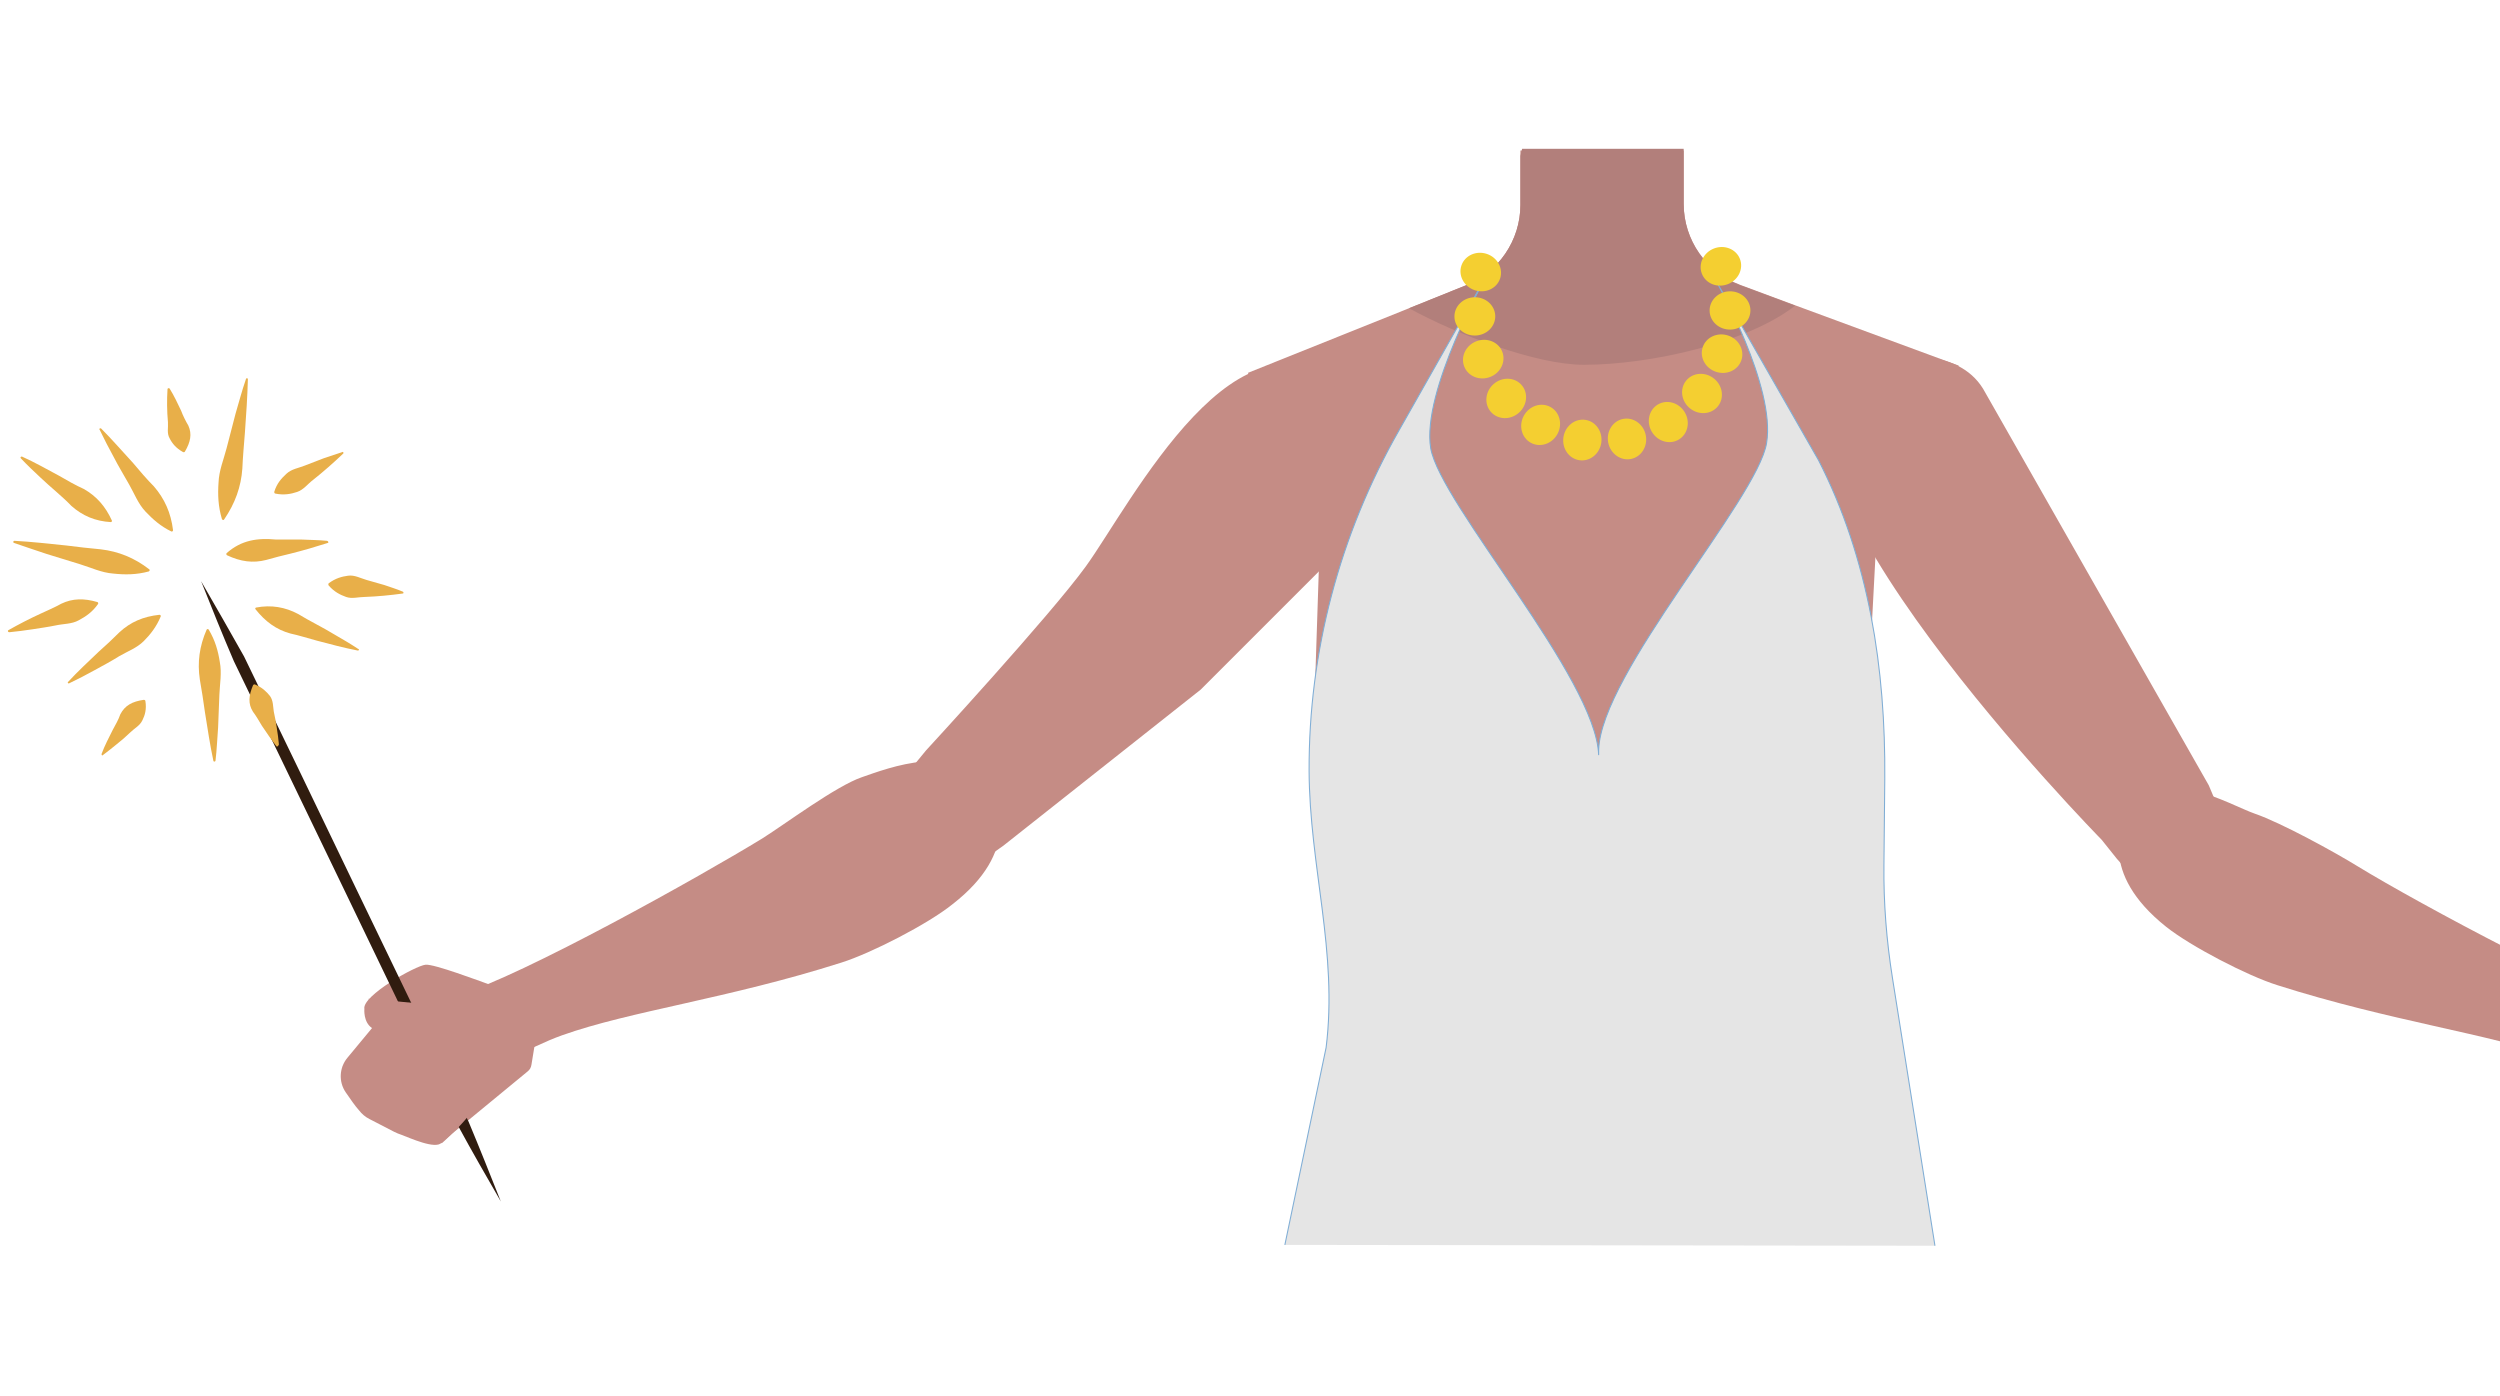 <?xml version="1.0" encoding="utf-8"?>
<!-- Generator: Adobe Illustrator 26.0.3, SVG Export Plug-In . SVG Version: 6.00 Build 0)  -->
<svg version="1.1" id="Layer_1" xmlns="http://www.w3.org/2000/svg" xmlns:xlink="http://www.w3.org/1999/xlink" x="0px" y="0px"
	 viewBox="0 0 588 328.3" style="enable-background:new 0 0 588 328.3;" xml:space="preserve">
<style type="text/css">
	.st0{fill:#C58C85;}
	.st1{fill:#B27F7B;}
	.st2{fill:#FFCF2E;stroke:#FFCB45;stroke-width:0.25;stroke-miterlimit:10;}
	.st3{fill:#E5E5E5;stroke:#7FADD5;stroke-width:0.25;stroke-miterlimit:10;}
	.st4{fill:#F4CF31;}
	.st5{fill:#301C0F;}
	.st6{fill:#E8AF49;}
</style>
<path class="st0" d="M441.4,125.3l-2.4,45.5l-16.5,48h-92.1L309,170.1l1.5-45.6l-17-36.8l37.9-15.2l13.4-5.4
	c7.7-3.1,12.8-10.6,12.8-18.9V35.4H396v12.5c0,8.5,5.3,16.1,13.3,19.1l12.9,4.8L460.7,86L441.4,125.3z"/>
<path class="st1" d="M422.2,71.9c-11.1,8.7-34,13.9-49.7,13.9c-11.1,0-29.6-7-41.1-13.3l13.4-5.4c7.7-3.1,12.8-10.6,12.8-18.9V36.7
	l0.3-1.3L358,35h38v13c0,8.5,5.3,16.1,13.3,19.1L422.2,71.9z"/>
<g id="Calque_3">
	<path class="st0" d="M116.6,232.5c-0.3-0.4-0.7-0.6-1.1-0.8c-2.8-1-13.4-5-15.4-4.8c-2.3,0.2-15,7.3-14.4,10.4c0,0-0.3,3.1,1.8,4.5
		l-5.8,7c-1.9,2.3-2.1,5.6-0.4,8.1c1.1,1.6,2.2,3.2,3.1,4.2c0.7,0.9,1.5,1.6,2.5,2.1l5.8,3c0.6,0.3,1.1,0.5,1.7,0.7
		c1.9,0.7,8.2,3.6,9.5,1.8c0.1-0.2,0.3-0.3,0.4-0.4l19.8-16.3c0.5-0.4,0.8-0.9,0.9-1.6l0.8-4.9c0.1-0.7-0.1-1.4-0.5-1.9L116.6,232.5
		z"/>
	<path class="st0" d="M232.6,185.4c-7.3-11.2-23.8-4.7-29.9-2.6s-18,11-23.4,14.4c-14.2,8.7-56.3,32.3-71.9,37
		c-10.9,3.2,5.6,18.7,5.6,18.7s11.6-6.7,19.2-9.4c16-5.7,39-8.6,65.7-17.1c7-2.2,20.4-9.1,26.1-13.7
		C240.1,200.2,234.8,188.7,232.6,185.4z"/>
	<path class="st0" d="M618,235.4c0.3-0.3,0.6-0.6,1-0.7c2.7-1,13.5-5,15.5-4.9c2.3,0.2,11.8,2.4,13.6,2.2s12.4-4,12.5-2.6
		c0.1,0.9,0.1,3.3,0.1,5c0,0.9-0.5,1.8-1.4,2.2l-5.4,2.7c-1.1,0.6-2.4,0.9-3.6,0.9h-2.4c-2.2,0-3.1,2.8-1.3,4.2l8.2,6.1
		c0.1,0.1,0.2,0.2,0.3,0.2c2,1,20.4,10.3,21.6,10.6c0.6,0.1,0.5,1.7,0.1,3.3c-0.4,1.8-2.3,2.8-4.1,2.1l-22-9.4
		c-0.1-0.1-0.2,0.1-0.1,0.2l21.2,16.6c1.3,1,1.5,2.9,0.5,4.2l-0.8,1.1c-1,1.3-2.9,1.5-4.1,0.5l-20.8-16.3c-0.3-0.2-0.6,0.2-0.4,0.4
		l17.3,19.3c1.3,1.5,0.9,3.7-0.9,4.6l-1.2,0.6c-1.2,0.6-2.6,0.3-3.5-0.6l-17.2-18c-0.2-0.3-0.7,0-0.5,0.4l8.2,14.5
		c0.9,1.6,0.1,3.6-1.6,4.2c-1.6,0.5-3.2,0.9-3.5,0.1c-0.7-1.4-11.2-15.5-12.6-17.5c-0.1-0.2-0.2-0.3-0.4-0.4l-19.9-16.3
		c-0.4-0.4-0.7-0.9-0.8-1.5l-0.7-5c-0.1-0.6,0.1-1.3,0.5-1.8L618,235.4z"/>
	<path class="st0" d="M500.9,190.5c7.3-11.2,23.4-1.2,29.5,0.9s18.7,9,24.2,12.4c14.2,8.7,55.9,31,71.5,35.7
		c10.9,3.3-5.6,18.7-5.6,18.7s-11.6-6.7-19.2-9.4c-16-5.7-39-8.6-65.7-17.1c-7-2.2-20.3-9.1-26.1-13.7
		C493.4,205.2,498.8,193.7,500.9,190.5z"/>
	<path class="st0" d="M519.5,184.7l1.6,3.8c2.7,6.5-0.1,14-6.4,17.2l0,0c-5.8,2.8-12.7,1.3-16.8-3.7l-3.6-4.5
		c0,0-87.9-89.5-58.7-108.9l0,0c9.4-6.3,24.8-6.9,30.8,2.8L519.5,184.7z"/>
	<path class="st0" d="M282.4,162.2L236,198.9l-3.4,2.4c-6,4.1-14.1,2.9-18.6-2.8l0,0c-4.1-5.1-4.1-12.4,0.1-17.5l3.7-4.5
		c0,0,29.2-31.7,37.6-43.3c10.3-14.2,36.7-66.2,60.9-40.1c0,0,10.4,25.2,2,33.2L282.4,162.2z"/>
</g>
<path class="st2" d="M601.9,225.9l3.8,1.4c1.6,0.6,2.4,2.5,1.6,4.1l-9.3,19.1c-0.7,1.4-2.3,2-3.8,1.5l-3.8-1.4
	c-1.6-0.6-2.4-2.5-1.6-4.1l9.3-19.1C598.8,225.9,600.4,225.3,601.9,225.9z"/>
<path class="st3" d="M455.1,293l-10-63c-1.4-8.8-2.1-17.7-2-26.6l0.2-20.2c0.2-25.8-3.7-51.8-15.6-75l-23.9-41.8
	c0,0,13.9,24.5,11.7,37.8c-2.2,13.3-39,54.2-39.5,72.2v1.2c-0.5-18-37.2-59-39.5-72.2c-2.2-13.3,13.1-40.5,13.1-40.5L329,101.3
	c-14,24.6-21.2,52.1-21.1,80l0,0c0.1,22.5,6.8,42.7,4,65.1l-9.7,46.4"/>
<g>
	<g>
		<ellipse transform="matrix(0.932 -0.363 0.363 0.932 4.778 151.016)" class="st4" cx="404.7" cy="62.8" rx="4.8" ry="4.5"/>
	</g>
	<g>
		
			<ellipse transform="matrix(1 -2.198085e-02 2.198085e-02 1 -1.506 8.96)" class="st4" cx="406.8" cy="73" rx="4.8" ry="4.5"/>
	</g>
	<g>
		<ellipse transform="matrix(0.321 -0.947 0.947 0.321 196.169 440.201)" class="st4" cx="405.2" cy="83.2" rx="4.5" ry="4.8"/>
	</g>
	<g>
		<ellipse transform="matrix(0.626 -0.78 0.78 0.626 77.637 346.796)" class="st4" cx="400.2" cy="92.5" rx="4.5" ry="4.8"/>
	</g>
	<g>
		<ellipse transform="matrix(0.855 -0.519 0.519 0.855 5.431 217.968)" class="st4" cx="392.3" cy="99.3" rx="4.5" ry="4.8"/>
	</g>
	<g>
		
			<ellipse transform="matrix(0.981 -0.195 0.195 0.981 -12.764 76.707)" class="st4" cx="382.6" cy="103.1" rx="4.5" ry="4.8"/>
	</g>
	<g>
		
			<ellipse transform="matrix(0.152 -0.988 0.988 0.152 213.535 455.528)" class="st4" cx="372.2" cy="103.3" rx="4.8" ry="4.5"/>
	</g>
	<g>
		
			<ellipse transform="matrix(0.481 -0.877 0.877 0.481 100.391 369.57)" class="st4" cx="362.3" cy="100" rx="4.8" ry="4.5"/>
	</g>
	<g>
		
			<ellipse transform="matrix(0.752 -0.659 0.659 0.752 26.289 256.818)" class="st4" cx="354.2" cy="93.5" rx="4.8" ry="4.5"/>
	</g>
	<g>
		
			<ellipse transform="matrix(0.932 -0.363 0.363 0.932 -6.932 132.232)" class="st4" cx="348.8" cy="84.6" rx="4.8" ry="4.5"/>
	</g>
	<g>
		
			<ellipse transform="matrix(1 -2.198085e-02 2.198085e-02 1 -1.552 7.641)" class="st4" cx="346.8" cy="74.4" rx="4.8" ry="4.5"/>
	</g>
	<g>
		<ellipse transform="matrix(0.321 -0.947 0.947 0.321 175.829 373.377)" class="st4" cx="348.4" cy="64" rx="4.5" ry="4.8"/>
	</g>
</g>
<g>
	<path class="st5" d="M47.3,136.7c3.4,5.9,6.8,11.8,10.1,17.7c5.6,11.5,20.7,42.8,26.4,54.7c5.8,12,20.8,43.1,26.4,54.7
		c2.6,6.2,5.1,12.5,7.6,18.8c-3.4-5.9-6.8-11.8-10-17.7c-5.6-11.5-20.7-42.8-26.4-54.7c-5.8-12-20.8-43.1-26.4-54.7
		C52.3,149.2,49.8,143,47.3,136.7L47.3,136.7z"/>
</g>
<g>
	<path class="st6" d="M23.8,100.8c2.5,2.5,5.1,5.5,7.5,8.1c1.4,1.7,3.4,4,4.9,5.5c2.5,2.9,4,6.2,4.5,10.3c0,0.2-0.2,0.4-0.4,0.3
		c-2.5-1.2-4.4-2.9-6.1-4.7c-1.7-1.8-2.6-4.2-3.8-6.3c-0.9-1.6-2.8-4.8-3.6-6.4c-1.2-2.2-2.3-4.3-3.4-6.6
		C23.2,100.9,23.6,100.6,23.8,100.8L23.8,100.8z"/>
</g>
<g>
	<path class="st6" d="M58.3,89.2c-0.1,4-0.4,8.5-0.7,12.6c-0.2,2.5-0.5,5.9-0.6,8.4c-0.3,4.3-1.7,8.2-4.3,12
		c-0.1,0.2-0.4,0.1-0.5-0.1c-0.9-3-1-5.8-0.8-8.6c0.1-2.8,1.2-5.4,1.9-8.1c0.5-2,1.6-6.1,2.1-8.1c0.8-2.7,1.5-5.4,2.4-8
		C57.9,88.8,58.3,88.9,58.3,89.2L58.3,89.2z"/>
</g>
<g>
	<path class="st6" d="M77.1,127.7c-2.8,0.9-5.9,1.8-8.7,2.5c-1.7,0.4-4.1,1-5.8,1.5c-3.1,0.8-6,0.4-9.2-1.1
		c-0.2-0.1-0.2-0.4-0.1-0.5c3.5-3.1,7.3-3.6,11.6-3.2c1.5,0,4.5,0,6,0c2,0.1,4,0.1,6,0.3C77.3,127.3,77.3,127.7,77.1,127.7
		L77.1,127.7z"/>
</g>
<g>
	<path class="st6" d="M84.1,153c-3.1-0.6-6.5-1.5-9.5-2.3c-1.9-0.5-4.4-1.3-6.3-1.7c-3.3-0.9-5.9-2.8-8.2-5.7
		c-0.1-0.1-0.1-0.3,0.1-0.4c3.6-0.7,6.9-0.1,9.9,1.5c2.6,1.6,5.9,3.2,8.5,4.8c1.9,1.1,3.8,2.2,5.6,3.4
		C84.6,152.7,84.4,153.1,84.1,153L84.1,153z"/>
</g>
<g>
	<path class="st6" d="M50.2,179c-0.8-3.7-1.4-7.8-2-11.5c-0.3-2.3-0.8-5.4-1.2-7.7c-0.6-4-0.1-7.8,1.6-11.7c0.1-0.2,0.4-0.2,0.5,0
		c1.5,2.5,2.2,5,2.6,7.6c0.5,2.6,0,5.2-0.1,7.7c-0.1,1.9-0.2,5.8-0.3,7.7c-0.2,2.6-0.3,5.2-0.6,7.7C50.7,179.2,50.3,179.2,50.2,179
		L50.2,179z"/>
</g>
<g>
	<path class="st6" d="M16,160.4c2.2-2.4,4.8-4.8,7.2-7.1c1.5-1.3,3.5-3.2,4.9-4.6c2.6-2.4,5.6-3.7,9.4-4.1c0.2,0,0.4,0.2,0.3,0.4
		c-1,2.4-2.4,4.2-4,5.8c-1.6,1.6-3.8,2.4-5.7,3.5c-1.4,0.9-4.3,2.5-5.8,3.3c-2,1.1-3.9,2.1-6,3.1C16.1,160.9,15.8,160.5,16,160.4
		L16,160.4z"/>
</g>
<g>
	<path class="st6" d="M3.4,127.2c3.9,0.2,8.3,0.7,12.2,1.1c2.4,0.3,5.7,0.7,8.1,0.9c4.2,0.5,7.9,2,11.4,4.7c0.2,0.1,0.1,0.4-0.1,0.5
		c-2.9,0.8-5.7,0.8-8.4,0.5c-2.7-0.2-5.2-1.4-7.8-2.2c-1.9-0.6-5.9-1.8-7.8-2.4c-2.6-0.9-5.2-1.7-7.7-2.6
		C3,127.6,3.1,127.2,3.4,127.2L3.4,127.2z"/>
</g>
<g>
	<path class="st6" d="M39.9,91.4c1,1.6,1.9,3.5,2.7,5.2c0.4,1.1,1.1,2.5,1.7,3.5c0.9,2,0.5,3.9-0.8,6.1c-0.1,0.2-0.3,0.2-0.5,0.1
		c-1.6-0.9-2.5-2-3.1-3.2c-0.7-1.2-0.3-2.5-0.4-3.8c-0.1-1-0.2-2.9-0.2-3.9c0-1.3,0-2.6,0.1-3.9C39.4,91.3,39.8,91.2,39.9,91.4
		L39.9,91.4z"/>
</g>
<g>
	<path class="st6" d="M80.7,106.7c-2.2,2.1-4.7,4.3-7.1,6.2c-1.2,0.9-2.2,2.3-3.7,2.8s-3.1,0.8-5.1,0.4c-0.2,0-0.3-0.2-0.3-0.4
		c0.6-2,1.7-3.2,2.9-4.3s2.8-1.3,4.3-1.9c1.1-0.4,3.3-1.3,4.4-1.7c1.5-0.5,3-1,4.5-1.5C80.7,106.2,80.9,106.6,80.7,106.7L80.7,106.7
		z"/>
</g>
<g>
	<path class="st6" d="M94.7,139.6c-2.9,0.4-6,0.7-8.9,0.8c-1.5,0-3,0.5-4.4,0s-2.8-1.2-4.1-2.7c-0.1-0.1-0.1-0.4,0-0.5
		c1.6-1.2,3.1-1.6,4.6-1.8c1.5-0.2,2.9,0.6,4.3,1c1.1,0.3,3.2,0.9,4.2,1.2c1.4,0.5,2.8,0.9,4.2,1.5C95,139.2,95,139.6,94.7,139.6
		L94.7,139.6z"/>
</g>
<g>
	<path class="st6" d="M65,175.5c-1.2-1.5-2.3-3.2-3.4-4.8c-0.6-1-1.4-2.4-2.1-3.3c-1.2-1.9-1-3.8,0-6.2c0.1-0.2,0.3-0.3,0.5-0.2
		c1.7,0.7,2.7,1.7,3.5,2.7c0.8,1.1,0.7,2.5,0.9,3.7c0.2,0.9,0.6,2.9,0.7,3.8c0.2,1.3,0.4,2.6,0.5,3.9
		C65.4,175.6,65.1,175.7,65,175.5L65,175.5z"/>
</g>
<g>
	<path class="st6" d="M23.9,177.3c0.7-1.9,1.7-3.8,2.6-5.6c0.6-1.1,1.4-2.5,1.8-3.7c1.1-2.1,2.8-3,5.5-3.4c0.2,0,0.4,0.1,0.4,0.3
		c0.3,1.9-0.1,3.3-0.7,4.5c-0.6,1.3-1.9,1.9-2.9,2.9c-0.7,0.7-2.3,2.1-3.1,2.7c-1.1,0.9-2.1,1.7-3.3,2.6
		C24.1,177.8,23.8,177.6,23.9,177.3L23.9,177.3z"/>
</g>
<g>
	<path class="st6" d="M2,148.2c2.3-1.3,5-2.7,7.4-3.8c1.5-0.7,3.6-1.6,5-2.4c2.7-1.3,5.4-1.3,8.5-0.4c0.2,0.1,0.2,0.2,0.2,0.4
		c-1.3,1.9-2.9,3-4.6,3.9c-1.6,0.9-3.6,0.8-5.4,1.2c-1.4,0.3-4.1,0.7-5.4,0.9c-1.8,0.3-3.7,0.5-5.5,0.7C1.9,148.7,1.7,148.4,2,148.2
		L2,148.2z"/>
</g>
<g>
	<path class="st6" d="M5.2,107.4c2.9,1.3,5.9,3,8.7,4.5c1.7,1,4,2.3,5.8,3.1c3,1.7,5.1,4.1,6.6,7.4c0.1,0.2,0,0.3-0.2,0.4
		c-3.7-0.2-6.7-1.5-9.3-3.8c-2.1-2.2-5-4.5-7.2-6.6c-1.6-1.5-3.2-3-4.7-4.6C4.7,107.6,4.9,107.3,5.2,107.4L5.2,107.4z"/>
</g>
<path class="st0" d="M80.6,250.8c0,0,16.5-14.7,18.6-13.9c5,2,2.3,5.5,4.5,5.8s1.5,4.3,1.5,4.9s0.9-0.3,2.1,1.2
	c3.5,4.3,3.4,4.1,5.3,6c3.6,3.5-8.7,14.1-8.7,14.1"/>
<polygon class="st0" points="86.7,234.9 102.6,236.4 99.5,252.8 89.6,249.5 "/>
</svg>

